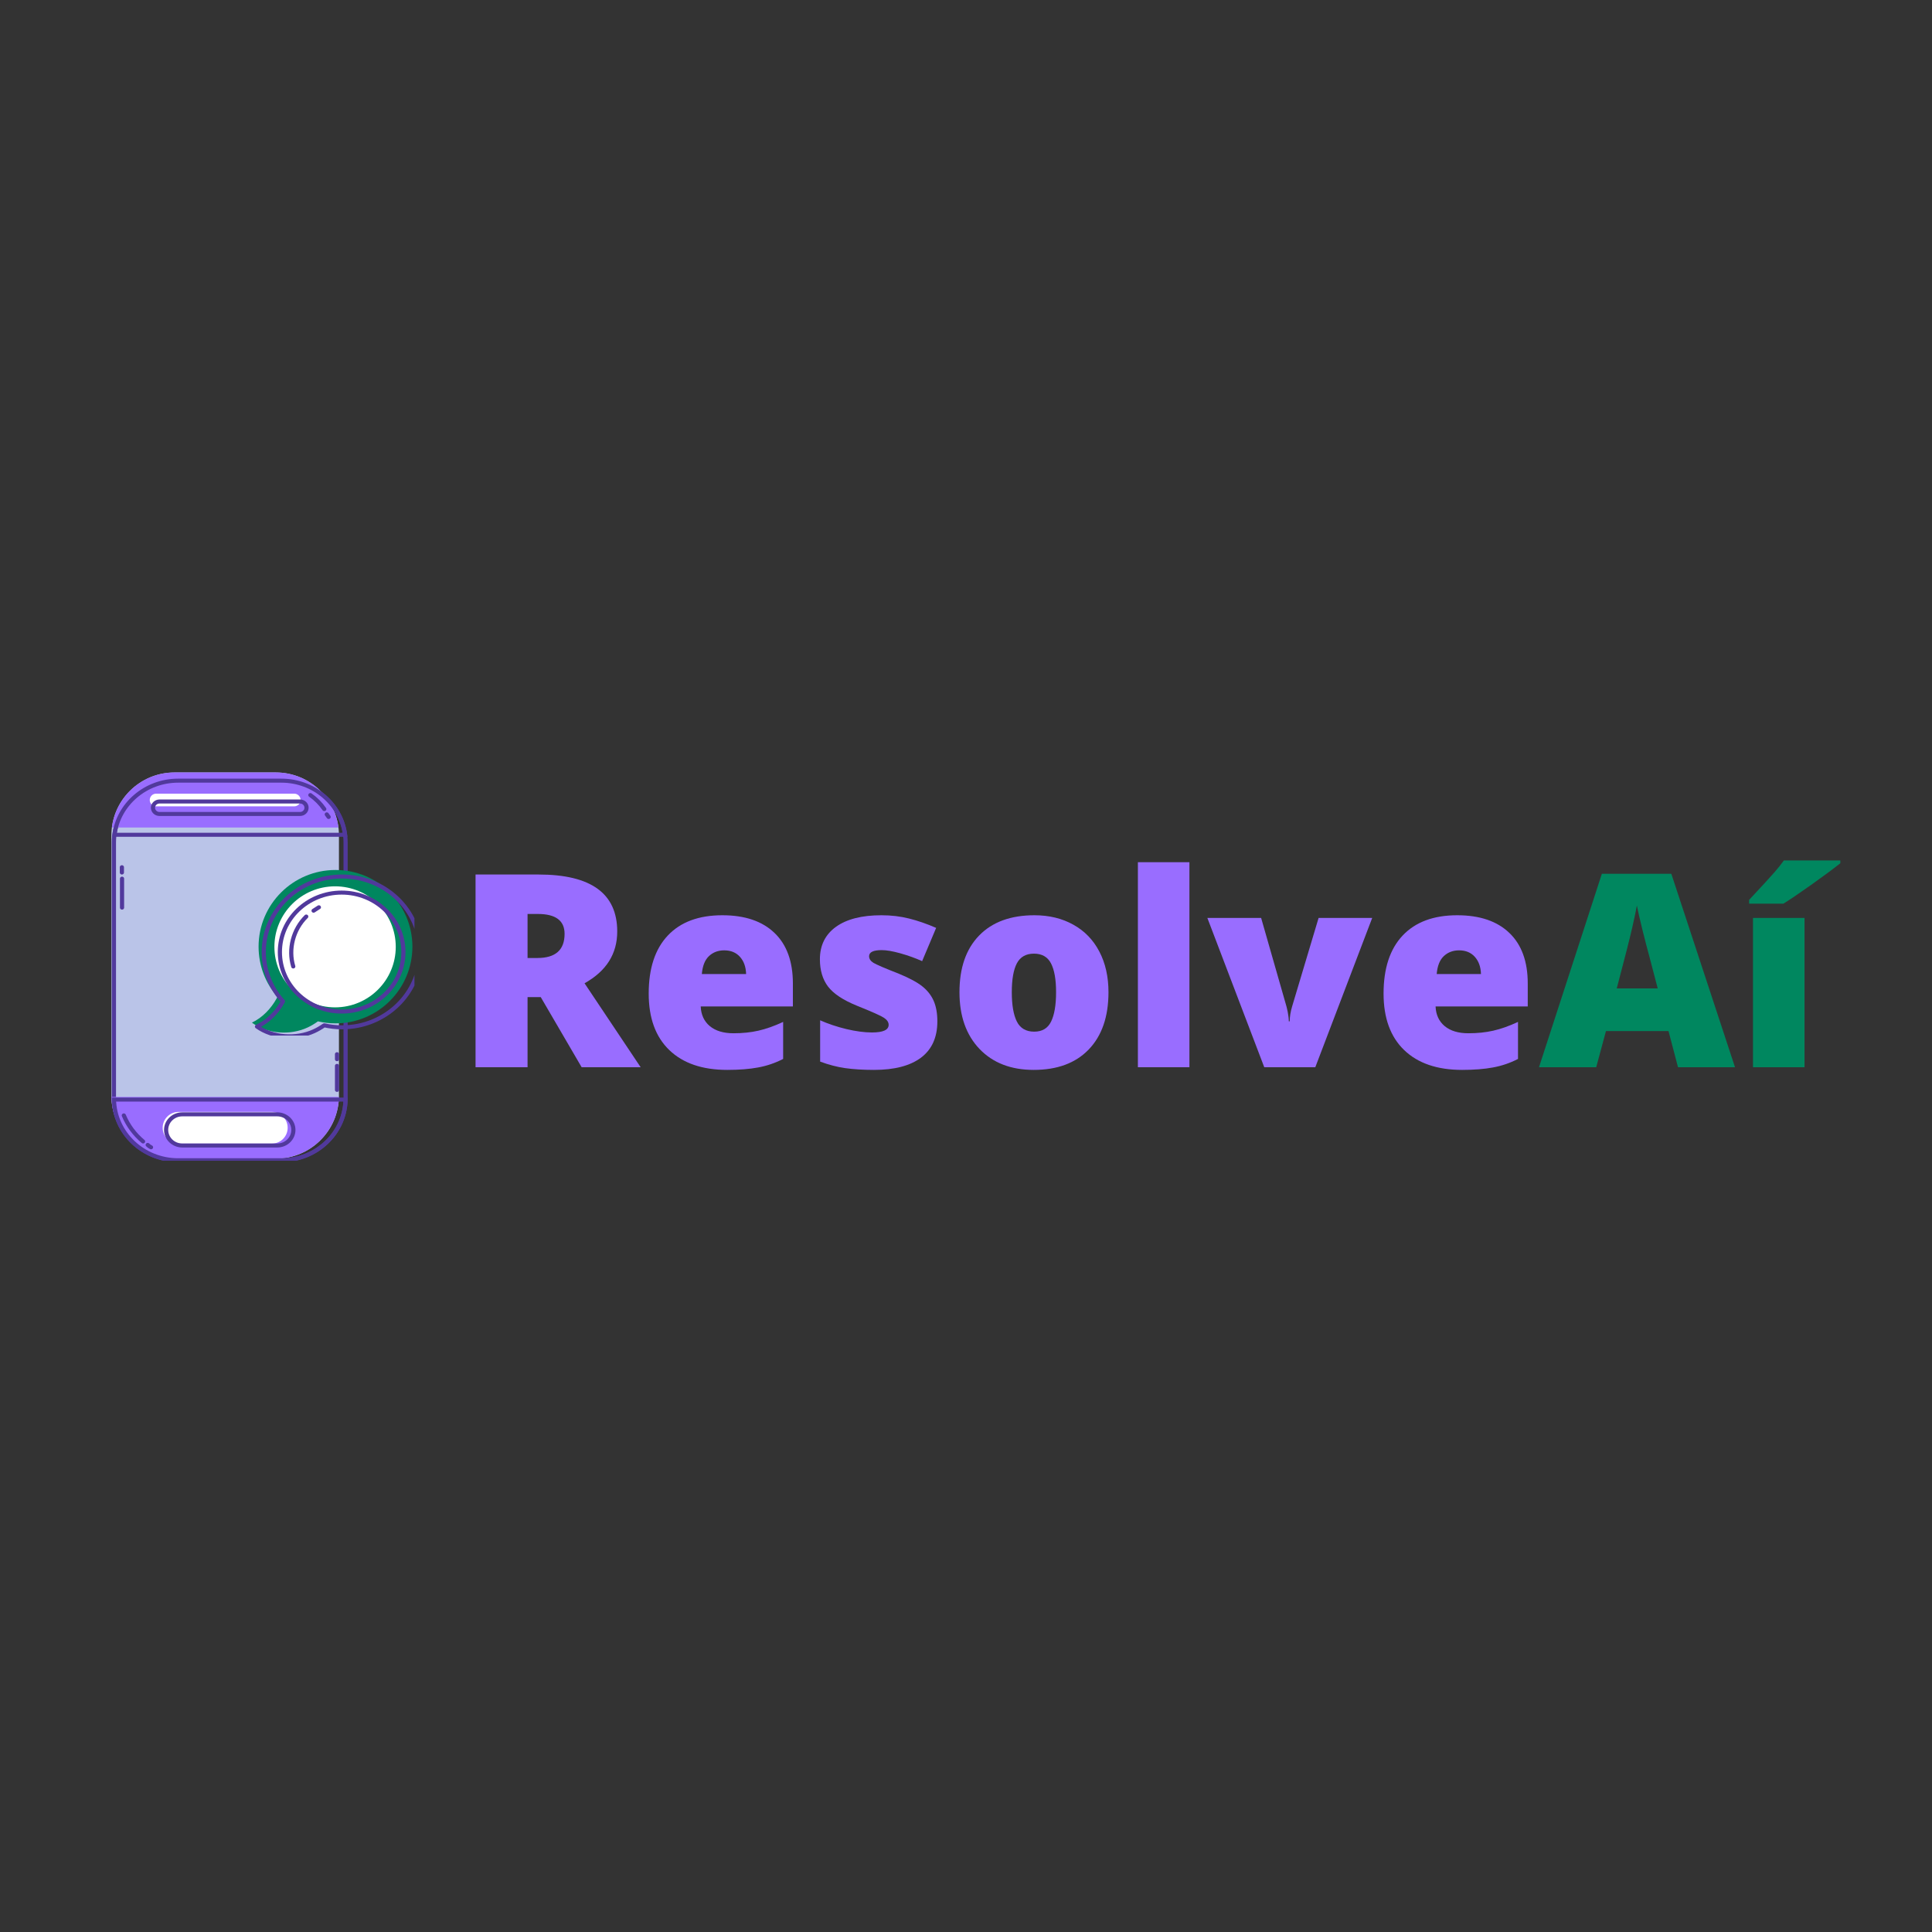 <svg xmlns="http://www.w3.org/2000/svg" xmlns:xlink="http://www.w3.org/1999/xlink" width="500" zoomAndPan="magnify" viewBox="0 0 375 375" height="500" preserveAspectRatio="xMidYMid meet" version="1.0"><rect x="0" y="0" width="375" height="375" fill="#333333" stroke="none"/><defs><g/><clipPath id="80c1292bf0"><path d="M 21.195 149.535 L 66 149.535 L 66 225 L 21.195 225 Z M 21.195 149.535 " clip-rule="nonzero"/></clipPath><clipPath id="81bf5b1345"><path d="M 21.195 149.535 L 78 149.535 L 78 225.285 L 21.195 225.285 Z M 21.195 149.535 " clip-rule="nonzero"/></clipPath><clipPath id="e0a3a2897c"><path d="M 21.195 212 L 66 212 L 66 225 L 21.195 225 Z M 21.195 212 " clip-rule="nonzero"/></clipPath><clipPath id="b4257a7d8e"><path d="M 21.195 201 L 78 201 L 78 225.285 L 21.195 225.285 Z M 21.195 201 " clip-rule="nonzero"/></clipPath><clipPath id="c87618f37f"><path d="M 21.195 149.535 L 66 149.535 L 66 161 L 21.195 161 Z M 21.195 149.535 " clip-rule="nonzero"/></clipPath><clipPath id="2203b2f834"><path d="M 21.195 149.535 L 77 149.535 L 77 172 L 21.195 172 Z M 21.195 149.535 " clip-rule="nonzero"/></clipPath><clipPath id="02b1ad76e3"><path d="M 21.195 204 L 68 204 L 68 225.285 L 21.195 225.285 Z M 21.195 204 " clip-rule="nonzero"/></clipPath><clipPath id="fe9fb119ad"><path d="M 21.195 149.535 L 70 149.535 L 70 168 L 21.195 168 Z M 21.195 149.535 " clip-rule="nonzero"/></clipPath><clipPath id="db535e5fda"><path d="M 21.195 204 L 39 204 L 39 225.285 L 21.195 225.285 Z M 21.195 204 " clip-rule="nonzero"/></clipPath><clipPath id="c7ec04ec51"><path d="M 21.195 210 L 40 210 L 40 225.285 L 21.195 225.285 Z M 21.195 210 " clip-rule="nonzero"/></clipPath><clipPath id="82a27f3d7c"><path d="M 47 149.535 L 73 149.535 L 73 167 L 47 167 Z M 47 149.535 " clip-rule="nonzero"/></clipPath><clipPath id="2a2068cda7"><path d="M 50 149.535 L 74 149.535 L 74 169 L 50 169 Z M 50 149.535 " clip-rule="nonzero"/></clipPath><clipPath id="13a678b981"><path d="M 48 168 L 80.445 168 L 80.445 201 L 48 201 Z M 48 168 " clip-rule="nonzero"/></clipPath><clipPath id="d52109c90c"><path d="M 42 160 L 80.445 160 L 80.445 207 L 42 207 Z M 42 160 " clip-rule="nonzero"/></clipPath></defs><g clip-path="url(#80c1292bf0)"><path fill="#bac4e8" d="M 53.539 224.887 L 33.875 224.887 C 27.109 224.887 21.621 219.414 21.621 212.664 L 21.621 162.152 C 21.621 155.402 27.109 149.934 33.875 149.934 L 53.539 149.934 C 60.305 149.934 65.789 155.402 65.789 162.152 L 65.789 212.664 C 65.789 219.414 60.305 224.887 53.539 224.887 " fill-opacity="1" fill-rule="nonzero"/></g><g clip-path="url(#81bf5b1345)"><path stroke-linecap="butt" transform="matrix(0.027, 0, 0, -0.026, -5.548, 243.64)" fill="none" stroke-linejoin="miter" d="M 2227.957 709.027 L 1486.501 709.027 C 1231.396 709.027 1024.454 915.941 1024.454 1171.149 L 1024.454 3080.925 C 1024.454 3336.133 1231.396 3542.899 1486.501 3542.899 L 2227.957 3542.899 C 2483.062 3542.899 2689.857 3336.133 2689.857 3080.925 L 2689.857 1171.149 C 2689.857 915.941 2483.062 709.027 2227.957 709.027 Z M 2227.957 709.027 " stroke="#51399c" stroke-width="30" stroke-opacity="1" stroke-miterlimit="10"/></g><g clip-path="url(#e0a3a2897c)"><path fill="#996dff" d="M 21.629 212.91 C 21.758 219.543 27.191 224.887 33.875 224.887 L 53.539 224.887 C 60.223 224.887 65.652 219.543 65.781 212.91 L 21.629 212.91 " fill-opacity="1" fill-rule="nonzero"/></g><g clip-path="url(#b4257a7d8e)"><path stroke-linecap="butt" transform="matrix(0.027, 0, 0, -0.026, -5.548, 243.64)" fill="none" stroke-linejoin="miter" d="M 1024.748 1161.844 C 1029.609 910.919 1234.489 709.027 1486.501 709.027 L 2227.957 709.027 C 2479.969 709.027 2684.701 910.919 2689.562 1161.844 Z M 1024.748 1161.844 " stroke="#51399c" stroke-width="30" stroke-opacity="1" stroke-miterlimit="10"/></g><g clip-path="url(#c87618f37f)"><path fill="#996dff" d="M 65.688 160.625 C 64.938 154.598 59.785 149.934 53.539 149.934 L 33.875 149.934 C 27.625 149.934 22.473 154.598 21.719 160.625 L 65.688 160.625 " fill-opacity="1" fill-rule="nonzero"/></g><g clip-path="url(#2203b2f834)"><path stroke-linecap="butt" transform="matrix(0.027, 0, 0, -0.026, -5.548, 243.64)" fill="none" stroke-linejoin="miter" d="M 2686.027 3138.672 C 2657.748 3366.557 2463.473 3542.899 2227.957 3542.899 L 1486.501 3542.899 C 1250.838 3542.899 1056.563 3366.557 1028.136 3138.672 Z M 2686.027 3138.672 " stroke="#51399c" stroke-width="30" stroke-opacity="1" stroke-miterlimit="10"/></g><path fill="#ffffff" d="M 52.75 221.977 L 34.66 221.977 C 32.953 221.977 31.574 220.598 31.574 218.898 C 31.574 217.199 32.953 215.82 34.66 215.82 L 52.75 215.82 C 54.457 215.82 55.836 217.199 55.836 218.898 C 55.836 220.598 54.457 221.977 52.75 221.977 " fill-opacity="1" fill-rule="nonzero"/><g clip-path="url(#02b1ad76e3)"><path stroke-linecap="butt" transform="matrix(0.027, 0, 0, -0.026, -5.548, 243.64)" fill="none" stroke-linejoin="miter" d="M 2198.204 819.204 L 1516.106 819.204 C 1451.741 819.204 1399.747 871.191 1399.747 935.436 C 1399.747 999.681 1451.741 1051.815 1516.106 1051.815 L 2198.204 1051.815 C 2262.57 1051.815 2314.563 999.681 2314.563 935.436 C 2314.563 871.191 2262.57 819.204 2198.204 819.204 Z M 2198.204 819.204 " stroke="#51399c" stroke-width="30" stroke-opacity="1" stroke-miterlimit="10"/></g><path fill="#ffffff" d="M 57.109 156.512 L 30.301 156.512 C 29.621 156.512 29.066 155.961 29.066 155.277 C 29.066 154.602 29.621 154.047 30.301 154.047 L 57.109 154.047 C 57.793 154.047 58.344 154.602 58.344 155.277 C 58.344 155.961 57.793 156.512 57.109 156.512 " fill-opacity="1" fill-rule="nonzero"/><g clip-path="url(#fe9fb119ad)"><path stroke-linecap="butt" transform="matrix(0.027, 0, 0, -0.026, -5.548, 243.64)" fill="none" stroke-linejoin="miter" d="M 2362.579 3294.189 L 1351.731 3294.189 C 1326.103 3294.189 1305.188 3315.013 1305.188 3340.859 C 1305.188 3366.557 1326.103 3387.234 1351.731 3387.234 L 2362.579 3387.234 C 2388.355 3387.234 2409.123 3366.557 2409.123 3340.859 C 2409.123 3315.013 2388.355 3294.189 2362.579 3294.189 Z M 2362.579 3294.189 " stroke="#51399c" stroke-width="30" stroke-opacity="1" stroke-miterlimit="10"/></g><path stroke-linecap="round" transform="matrix(0.027, 0, 0, -0.026, -5.548, 243.64)" fill="none" stroke-linejoin="miter" d="M 1082.78 2595.173 L 1082.78 2811.244 " stroke="#51399c" stroke-width="30" stroke-opacity="1" stroke-miterlimit="10"/><path stroke-linecap="round" transform="matrix(0.027, 0, 0, -0.026, -5.548, 243.64)" fill="none" stroke-linejoin="miter" d="M 1081.749 2857.175 L 1081.749 2896.608 " stroke="#51399c" stroke-width="30" stroke-opacity="1" stroke-miterlimit="10"/><path stroke-linecap="round" transform="matrix(0.027, 0, 0, -0.026, -5.548, 243.64)" fill="none" stroke-linejoin="miter" d="M 2628.29 1234.36 L 2628.29 1413.655 " stroke="#51399c" stroke-width="30" stroke-opacity="1" stroke-miterlimit="10"/><path stroke-linecap="round" transform="matrix(0.027, 0, 0, -0.026, -5.548, 243.64)" fill="none" stroke-linejoin="miter" d="M 2628.29 1463.574 L 2628.29 1500.792 " stroke="#51399c" stroke-width="30" stroke-opacity="1" stroke-miterlimit="10"/><g clip-path="url(#db535e5fda)"><path stroke-linecap="round" transform="matrix(0.027, 0, 0, -0.026, -5.548, 243.64)" fill="none" stroke-linejoin="miter" d="M 1095.595 1043.84 C 1125.347 969.109 1173.363 901.91 1234.047 849.333 " stroke="#51399c" stroke-width="30" stroke-opacity="1" stroke-miterlimit="10"/></g><g clip-path="url(#c7ec04ec51)"><path stroke-linecap="round" transform="matrix(0.027, 0, 0, -0.026, -5.548, 243.64)" fill="none" stroke-linejoin="miter" d="M 1267.334 823.635 C 1274.109 816.398 1282.358 810.342 1291.195 805.912 " stroke="#51399c" stroke-width="30" stroke-opacity="1" stroke-miterlimit="10"/></g><g clip-path="url(#82a27f3d7c)"><path stroke-linecap="round" transform="matrix(0.027, 0, 0, -0.026, -5.548, 243.64)" fill="none" stroke-linejoin="miter" d="M 2436.519 3435.233 C 2475.845 3406.729 2510.016 3371.135 2536.675 3330.668 " stroke="#51399c" stroke-width="30" stroke-opacity="1" stroke-miterlimit="10"/></g><g clip-path="url(#2a2068cda7)"><path stroke-linecap="round" transform="matrix(0.027, 0, 0, -0.026, -5.548, 243.64)" fill="none" stroke-linejoin="miter" d="M 2554.645 3291.235 C 2559.064 3284.737 2563.629 3278.239 2568.048 3271.74 " stroke="#51399c" stroke-width="30" stroke-opacity="1" stroke-miterlimit="10"/></g><g clip-path="url(#13a678b981)"><path fill="#00875f" d="M 65.121 168.863 C 56.875 168.863 50.191 175.527 50.191 183.75 C 50.191 187.484 51.574 190.891 53.848 193.504 C 53.801 193.598 53.754 193.699 53.699 193.793 C 52.598 195.781 50.953 197.512 48.898 198.492 C 51.906 200.715 56.367 201.016 59.75 199.414 C 60.441 199.086 61.098 198.691 61.711 198.242 C 62.805 198.496 63.945 198.637 65.121 198.637 C 73.363 198.637 80.047 191.973 80.047 183.75 C 80.047 175.527 73.363 168.863 65.121 168.863 " fill-opacity="1" fill-rule="nonzero"/><path stroke-linecap="butt" transform="matrix(0.027, 0, 0, -0.026, -5.548, 243.64)" fill="none" stroke-linejoin="round" d="M 2664.67 2827.194 C 2353.742 2827.194 2101.729 2575.235 2101.729 2264.348 C 2101.729 2123.157 2153.87 1994.371 2239.592 1895.567 C 2237.825 1892.022 2236.058 1888.182 2233.995 1884.638 C 2192.46 1809.464 2130.451 1744.037 2052.977 1706.967 C 2166.39 1622.932 2334.594 1611.56 2462.147 1672.112 C 2488.217 1684.518 2512.962 1699.435 2536.086 1716.419 C 2577.327 1706.819 2620.336 1701.503 2664.67 1701.503 C 2975.451 1701.503 3227.463 1953.461 3227.463 2264.348 C 3227.463 2575.235 2975.451 2827.194 2664.67 2827.194 Z M 2664.67 2827.194 " stroke="#51399c" stroke-width="30" stroke-opacity="1" stroke-miterlimit="10"/></g><path fill="#ffffff" d="M 76.816 183.781 C 76.816 190.266 71.543 195.527 65.039 195.527 C 58.535 195.527 53.262 190.266 53.262 183.781 C 53.262 177.293 58.535 172.035 65.039 172.035 C 71.543 172.035 76.816 177.293 76.816 183.781 " fill-opacity="1" fill-rule="nonzero"/><g clip-path="url(#d52109c90c)"><path stroke-linecap="butt" transform="matrix(0.027, 0, 0, -0.026, -5.548, 243.64)" fill="none" stroke-linejoin="miter" d="M 3105.655 2263.167 C 3105.655 2018.002 2906.814 1819.064 2661.577 1819.064 C 2416.34 1819.064 2217.499 2018.002 2217.499 2263.167 C 2217.499 2508.479 2416.34 2707.27 2661.577 2707.27 C 2906.814 2707.27 3105.655 2508.479 3105.655 2263.167 Z M 3105.655 2263.167 " stroke="#51399c" stroke-width="30" stroke-opacity="1" stroke-miterlimit="10"/></g><path stroke-linecap="round" transform="matrix(0.027, 0, 0, -0.026, -5.548, 243.64)" fill="none" stroke-linejoin="round" d="M 2313.679 2155.649 C 2275.973 2284.434 2313.09 2432.567 2407.061 2528.418 " stroke="#51399c" stroke-width="30" stroke-opacity="1" stroke-miterlimit="10"/><path stroke-linecap="round" transform="matrix(0.027, 0, 0, -0.026, -5.548, 243.64)" fill="none" stroke-linejoin="round" d="M 2459.79 2572.134 C 2472.457 2580.552 2485.271 2589.118 2497.938 2597.536 " stroke="#51399c" stroke-width="30" stroke-opacity="1" stroke-miterlimit="10"/><g fill="#996dff" fill-opacity="1"><g transform="translate(88.257, 207.15)"><g><path d="M 14.141 -13.609 L 14.141 0 L 4.047 0 L 4.047 -37.406 L 16.297 -37.406 C 26.461 -37.406 31.547 -33.719 31.547 -26.344 C 31.547 -22.008 29.43 -18.66 25.203 -16.297 L 36.094 0 L 24.641 0 L 16.703 -13.609 Z M 14.141 -21.203 L 16.047 -21.203 C 19.566 -21.203 21.328 -22.766 21.328 -25.891 C 21.328 -28.461 19.598 -29.75 16.141 -29.75 L 14.141 -29.75 Z M 14.141 -21.203 "/></g></g></g><g fill="#996dff" fill-opacity="1"><g transform="translate(123.711, 207.15)"><g><path d="M 17.453 0.516 C 12.617 0.516 8.867 -0.766 6.203 -3.328 C 3.535 -5.898 2.203 -9.555 2.203 -14.297 C 2.203 -19.191 3.438 -22.945 5.906 -25.562 C 8.383 -28.188 11.914 -29.5 16.5 -29.5 C 20.863 -29.5 24.234 -28.359 26.609 -26.078 C 28.992 -23.805 30.188 -20.531 30.188 -16.25 L 30.188 -11.797 L 12.297 -11.797 C 12.367 -10.172 12.961 -8.895 14.078 -7.969 C 15.203 -7.051 16.727 -6.594 18.656 -6.594 C 20.406 -6.594 22.016 -6.758 23.484 -7.094 C 24.961 -7.426 26.566 -7.992 28.297 -8.797 L 28.297 -1.609 C 26.723 -0.805 25.098 -0.254 23.422 0.047 C 21.754 0.359 19.766 0.516 17.453 0.516 Z M 16.859 -22.688 C 15.68 -22.688 14.695 -22.316 13.906 -21.578 C 13.113 -20.836 12.648 -19.676 12.516 -18.094 L 21.109 -18.094 C 21.066 -19.488 20.664 -20.602 19.906 -21.438 C 19.156 -22.27 18.141 -22.688 16.859 -22.688 Z M 16.859 -22.688 "/></g></g></g><g fill="#996dff" fill-opacity="1"><g transform="translate(156.096, 207.15)"><g><path d="M 25.844 -8.906 C 25.844 -5.801 24.785 -3.453 22.672 -1.859 C 20.555 -0.273 17.52 0.516 13.562 0.516 C 11.406 0.516 9.535 0.398 7.953 0.172 C 6.367 -0.055 4.75 -0.477 3.094 -1.094 L 3.094 -9.109 C 4.645 -8.422 6.344 -7.852 8.188 -7.406 C 10.039 -6.969 11.695 -6.75 13.156 -6.75 C 15.312 -6.75 16.391 -7.242 16.391 -8.234 C 16.391 -8.742 16.086 -9.195 15.484 -9.594 C 14.879 -10 13.117 -10.785 10.203 -11.953 C 7.547 -13.035 5.688 -14.27 4.625 -15.656 C 3.57 -17.051 3.047 -18.816 3.047 -20.953 C 3.047 -23.648 4.082 -25.75 6.156 -27.25 C 8.238 -28.75 11.18 -29.5 14.984 -29.5 C 16.898 -29.5 18.695 -29.285 20.375 -28.859 C 22.051 -28.441 23.797 -27.836 25.609 -27.047 L 22.891 -20.594 C 21.566 -21.188 20.16 -21.691 18.672 -22.109 C 17.191 -22.523 15.984 -22.734 15.047 -22.734 C 13.41 -22.734 12.594 -22.336 12.594 -21.547 C 12.594 -21.047 12.875 -20.617 13.438 -20.266 C 14.008 -19.922 15.66 -19.211 18.391 -18.141 C 20.422 -17.305 21.938 -16.488 22.938 -15.688 C 23.938 -14.883 24.672 -13.941 25.141 -12.859 C 25.609 -11.773 25.844 -10.457 25.844 -8.906 Z M 25.844 -8.906 "/></g></g></g><g fill="#996dff" fill-opacity="1"><g transform="translate(184.03, 207.15)"><g><path d="M 31.125 -14.562 C 31.125 -9.812 29.848 -6.109 27.297 -3.453 C 24.754 -0.805 21.191 0.516 16.609 0.516 C 12.203 0.516 8.695 -0.836 6.094 -3.547 C 3.5 -6.266 2.203 -9.938 2.203 -14.562 C 2.203 -19.281 3.473 -22.945 6.016 -25.562 C 8.566 -28.188 12.145 -29.5 16.75 -29.5 C 19.602 -29.5 22.117 -28.891 24.297 -27.672 C 26.484 -26.461 28.164 -24.727 29.344 -22.469 C 30.531 -20.207 31.125 -17.57 31.125 -14.562 Z M 12.359 -14.562 C 12.359 -12.07 12.688 -10.172 13.344 -8.859 C 14.008 -7.555 15.129 -6.906 16.703 -6.906 C 18.254 -6.906 19.348 -7.555 19.984 -8.859 C 20.629 -10.172 20.953 -12.07 20.953 -14.562 C 20.953 -17.031 20.625 -18.895 19.969 -20.156 C 19.32 -21.414 18.219 -22.047 16.656 -22.047 C 15.113 -22.047 14.008 -21.422 13.344 -20.172 C 12.688 -18.922 12.359 -17.051 12.359 -14.562 Z M 12.359 -14.562 "/></g></g></g><g fill="#996dff" fill-opacity="1"><g transform="translate(217.412, 207.15)"><g><path d="M 13.453 0 L 3.453 0 L 3.453 -39.797 L 13.453 -39.797 Z M 13.453 0 "/></g></g></g><g fill="#996dff" fill-opacity="1"><g transform="translate(234.346, 207.15)"><g><path d="M 11.047 0 L 0 -28.984 L 10.438 -28.984 L 15.344 -11.844 C 15.363 -11.758 15.398 -11.613 15.453 -11.406 C 15.504 -11.207 15.555 -10.969 15.609 -10.688 C 15.66 -10.406 15.707 -10.102 15.75 -9.781 C 15.789 -9.469 15.812 -9.176 15.812 -8.906 L 15.984 -8.906 C 15.984 -9.789 16.141 -10.754 16.453 -11.797 L 21.594 -28.984 L 32 -28.984 L 20.953 0 Z M 11.047 0 "/></g></g></g><g fill="#996dff" fill-opacity="1"><g transform="translate(266.347, 207.15)"><g><path d="M 17.453 0.516 C 12.617 0.516 8.867 -0.766 6.203 -3.328 C 3.535 -5.898 2.203 -9.555 2.203 -14.297 C 2.203 -19.191 3.438 -22.945 5.906 -25.562 C 8.383 -28.188 11.914 -29.5 16.5 -29.5 C 20.863 -29.5 24.234 -28.359 26.609 -26.078 C 28.992 -23.805 30.188 -20.531 30.188 -16.25 L 30.188 -11.797 L 12.297 -11.797 C 12.367 -10.172 12.961 -8.895 14.078 -7.969 C 15.203 -7.051 16.727 -6.594 18.656 -6.594 C 20.406 -6.594 22.016 -6.758 23.484 -7.094 C 24.961 -7.426 26.566 -7.992 28.297 -8.797 L 28.297 -1.609 C 26.723 -0.805 25.098 -0.254 23.422 0.047 C 21.754 0.359 19.766 0.516 17.453 0.516 Z M 16.859 -22.688 C 15.68 -22.688 14.695 -22.316 13.906 -21.578 C 13.113 -20.836 12.648 -19.676 12.516 -18.094 L 21.109 -18.094 C 21.066 -19.488 20.664 -20.602 19.906 -21.438 C 19.156 -22.27 18.141 -22.688 16.859 -22.688 Z M 16.859 -22.688 "/></g></g></g><g fill="#00875f" fill-opacity="1"><g transform="translate(298.716, 207.15)"><g><path d="M 26.984 0 L 25.141 -7.016 L 13 -7.016 L 11.109 0 L 0 0 L 12.203 -37.547 L 25.688 -37.547 L 38.047 0 Z M 23.047 -15.297 L 21.438 -21.438 C 21.062 -22.801 20.602 -24.566 20.062 -26.734 C 19.531 -28.898 19.176 -30.453 19 -31.391 C 18.852 -30.516 18.551 -29.078 18.094 -27.078 C 17.645 -25.086 16.645 -21.16 15.094 -15.297 Z M 23.047 -15.297 "/></g></g></g><g fill="#00875f" fill-opacity="1"><g transform="translate(336.754, 207.15)"><g><path d="M 13.5 0 L 3.5 0 L 3.5 -28.984 L 13.5 -28.984 Z M 2.75 -31.75 L 2.75 -32.484 C 5.375 -35.297 7.039 -37.113 7.75 -37.938 C 8.457 -38.758 9.039 -39.492 9.5 -40.141 L 20.453 -40.141 L 20.453 -39.594 C 19.086 -38.508 17.211 -37.117 14.828 -35.422 C 12.441 -33.734 10.633 -32.508 9.406 -31.75 Z M 2.75 -31.75 "/></g></g></g></svg>